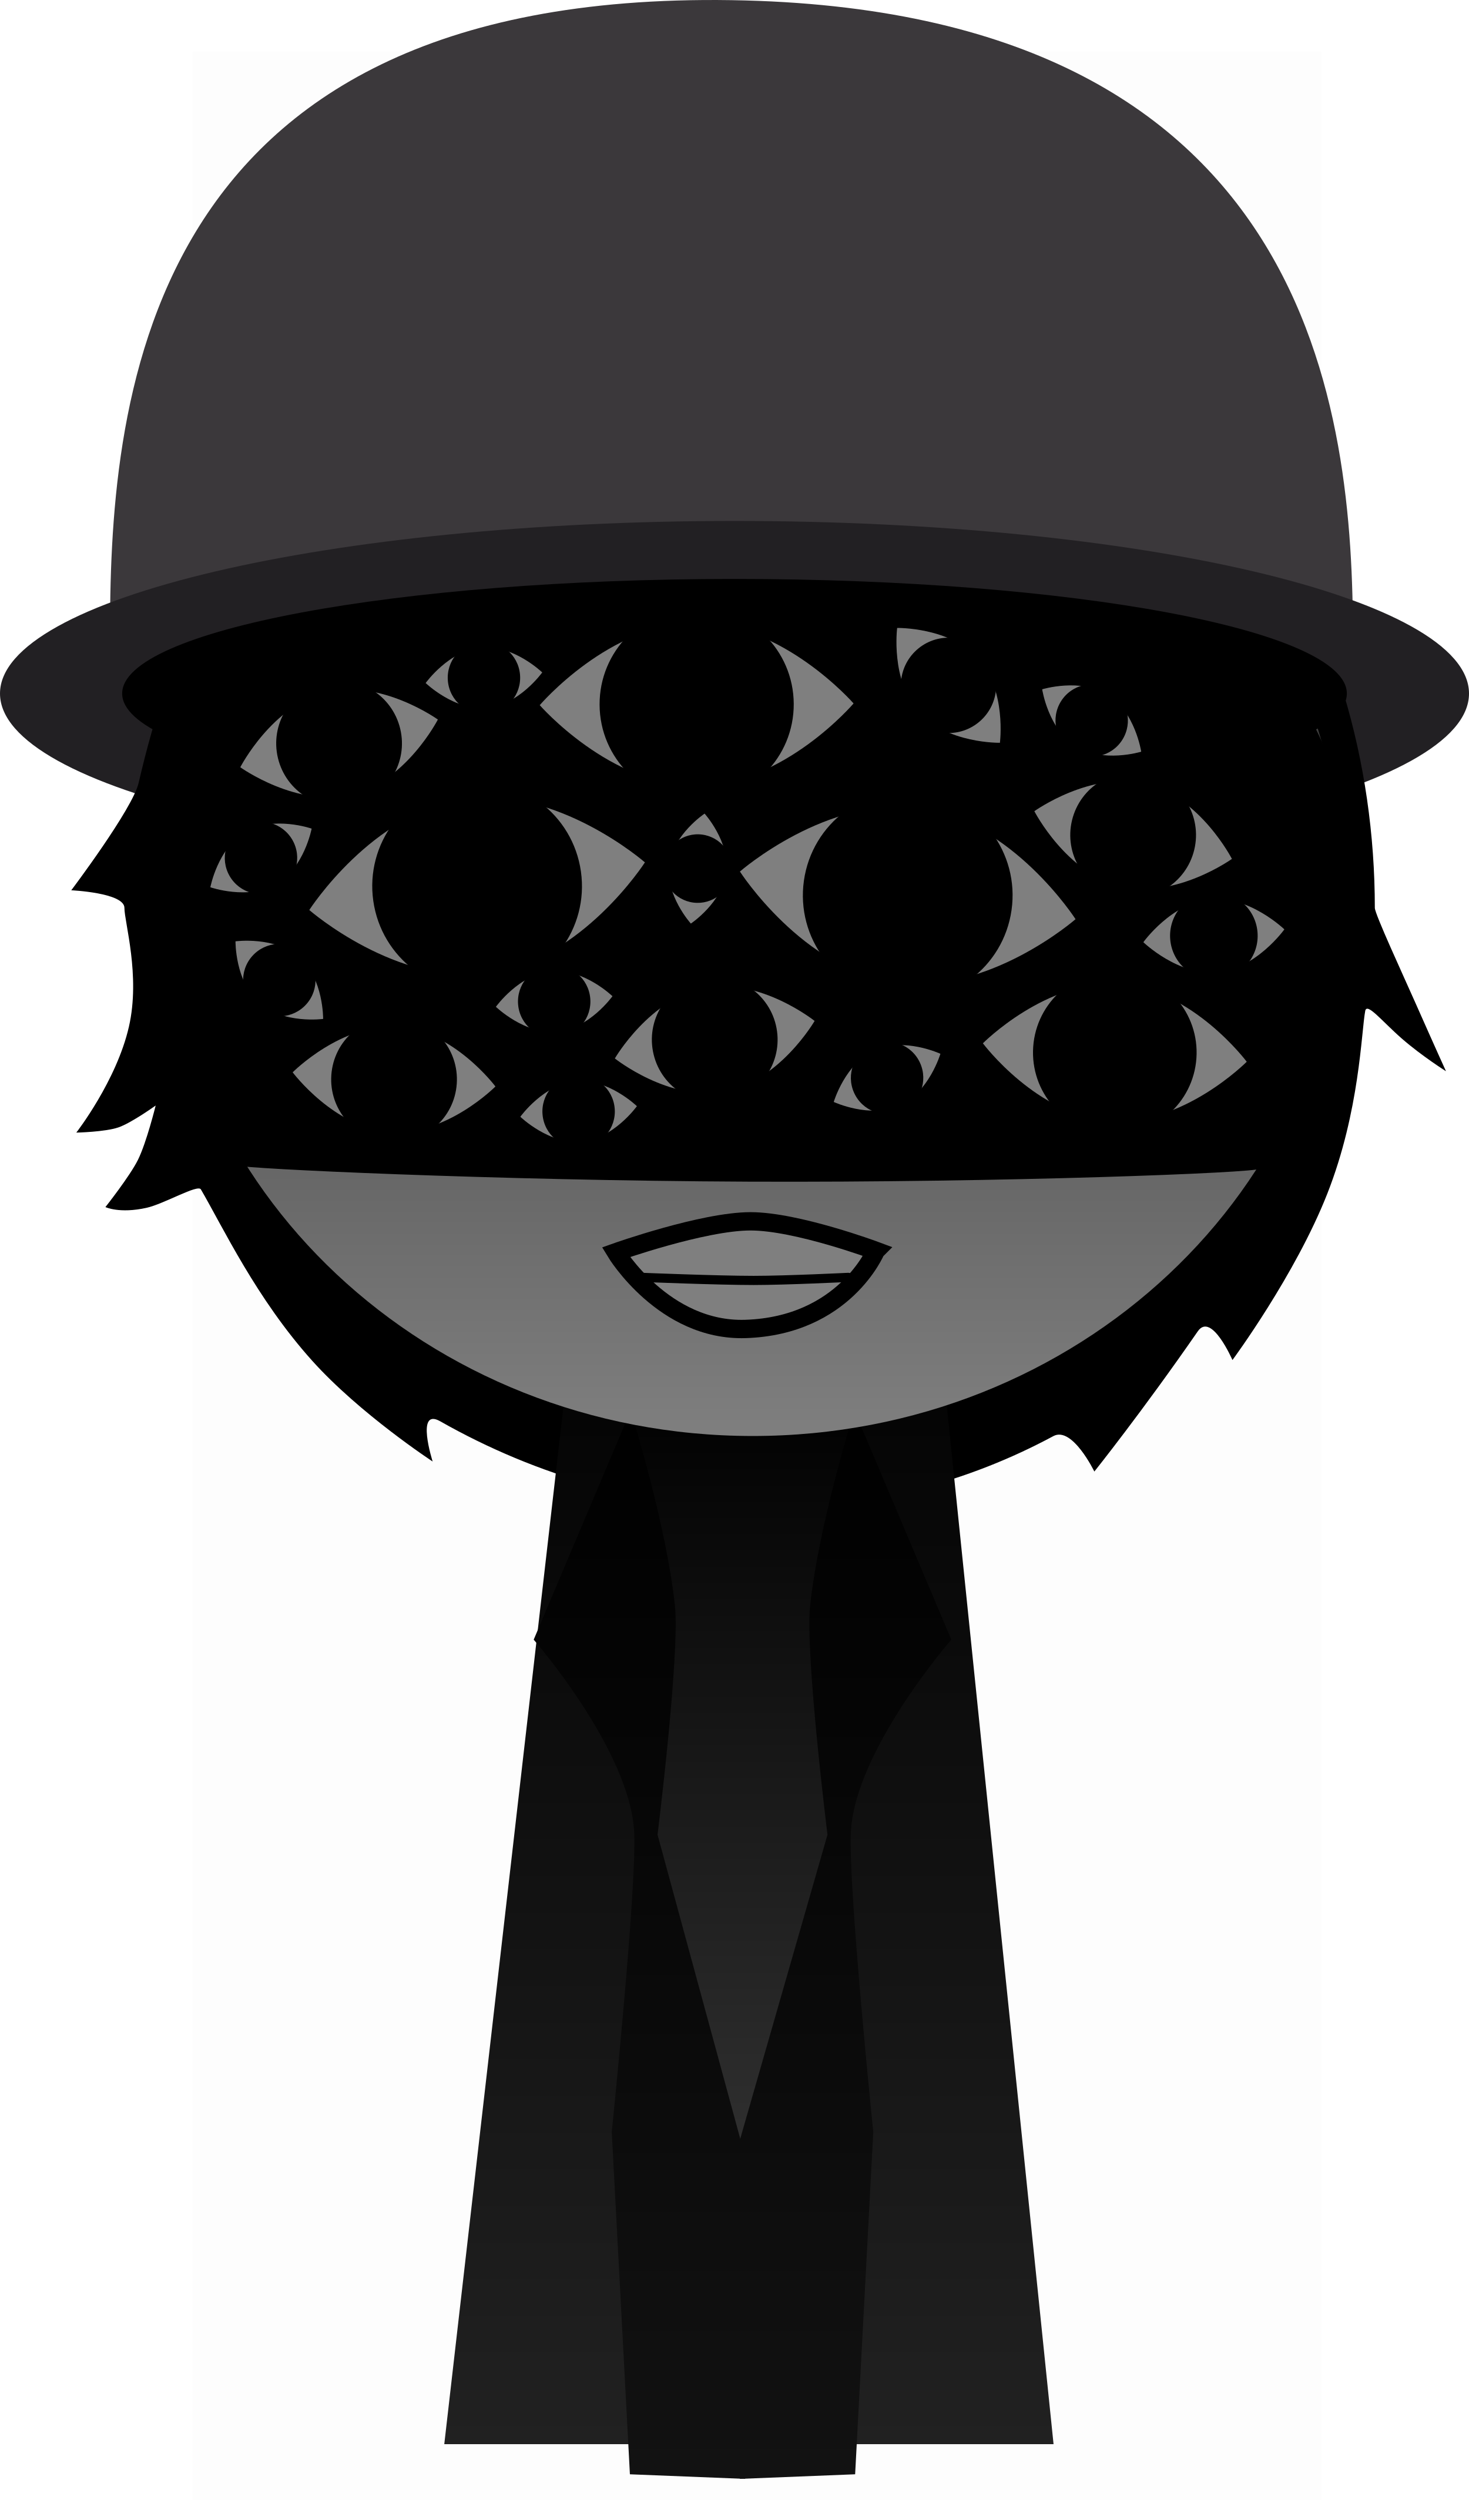 <svg version="1.1" xmlns="http://www.w3.org/2000/svg" xmlns:xlink="http://www.w3.org/1999/xlink" width="160.333" height="272.844" viewBox="0,0,160.333,272.844"><defs><linearGradient x1="320" y1="175.5" x2="320" y2="307.5" gradientUnits="userSpaceOnUse" id="color-1"><stop offset="0" stop-color="#000000"/><stop offset="1" stop-color="#212121"/></linearGradient><linearGradient x1="319.052" y1="191.339" x2="319.052" y2="287.089" gradientUnits="userSpaceOnUse" id="color-2"><stop offset="0" stop-color="#000000"/><stop offset="1" stop-color="#363636"/></linearGradient><linearGradient x1="308.052" y1="194.702" x2="308.052" y2="311.285" gradientUnits="userSpaceOnUse" id="color-3"><stop offset="0" stop-color="#000000"/><stop offset="1" stop-color="#121212"/></linearGradient><linearGradient x1="330.552" y1="194.702" x2="330.552" y2="311.285" gradientUnits="userSpaceOnUse" id="color-4"><stop offset="0" stop-color="#000000"/><stop offset="1" stop-color="#121212"/></linearGradient><linearGradient x1="320.41" y1="76.881" x2="320.41" y2="197.478" gradientUnits="userSpaceOnUse" id="color-5"><stop offset="0" stop-color="#1a1a1a"/><stop offset="1" stop-color="#7f7f7f"/></linearGradient></defs><g transform="translate(-238.26,-40.768)"><g data-paper-data="{&quot;isPaintingLayer&quot;:true}" fill-rule="nonzero" stroke-linejoin="miter" stroke-miterlimit="10" stroke-dasharray="" stroke-dashoffset="0" style="mix-blend-mode: normal"><path d="M259.284,313.613v-267.225h123.182v267.225z" fill-opacity="0.01" fill="#000000" stroke="none" stroke-width="0" stroke-linecap="butt"/><path d="M385.927,110.452c0,24.485 -30.37,19 -67.833,19c-37.463,0 -67.833,5.485 -67.833,-19c0,-24.485 2.378,-70.693 67.833,-69.667c63.797,1 67.833,45.182 67.833,69.667z" fill="#3b383b" stroke="none" stroke-width="0" stroke-linecap="butt"/><path d="M398.594,116.452c0,10.401 -35.892,18.833 -80.167,18.833c-44.275,0 -80.167,-8.432 -80.167,-18.833c0,-10.401 35.892,-18.833 80.167,-18.833c44.275,0 80.167,8.432 80.167,18.833z" fill="#222023" stroke="none" stroke-width="0" stroke-linecap="butt"/><path d="M251.84,139.846c0,-1.657 -5.801,-1.923 -5.801,-1.923c0,0 6.696,-8.877 7.352,-11.718c0.844,-3.652 1.859,-7.281 3.076,-10.836c0.245,-0.716 128.101,-0.063 128.432,1.035c2.279,7.55 3.416,15.501 3.416,23.442c0,0.668 3.078,7.312 4.43,10.366c2.279,5.146 3.337,7.459 3.337,7.459c0,0 -2.647,-1.667 -4.824,-3.567c-2.141,-1.869 -3.81,-3.979 -3.991,-3.015c-0.435,2.304 -0.596,10.922 -4.129,19.918c-3.494,8.895 -10.363,18.181 -10.363,18.181c0,0 -2.292,-5.286 -3.777,-3.142c-6.077,8.779 -11.296,15.31 -11.296,15.31c0,0 -2.41,-4.977 -4.471,-3.868c-9.326,5.02 -20.063,7.911 -31.653,7.911c-12.607,0 -24.772,-3.566 -35.271,-9.527c-2.728,-1.549 -0.826,4.388 -0.826,4.388c0,0 -7.938,-5.197 -13.157,-11.007c-6.088,-6.778 -9.737,-14.571 -12.139,-18.689c-0.341,-0.584 -4.02,1.588 -5.934,2.013c-2.961,0.657 -4.484,-0.082 -4.484,-0.082c0,0 2.671,-3.377 3.551,-5.155c0.944,-1.907 1.933,-5.927 1.933,-5.927c0,0 -2.664,1.909 -4.06,2.385c-1.486,0.507 -4.602,0.57 -4.602,0.57c0,0 4.392,-5.643 5.743,-11.56c1.273,-5.574 -0.492,-11.391 -0.492,-12.96z" fill="#000000" stroke="#000000" stroke-width="0" stroke-linecap="butt"/><path d="M286.75,307.5l15.143,-131.842l37.783,-0.158l13.574,132z" fill="url(#color-1)" stroke="#000000" stroke-width="0" stroke-linecap="butt"/><path d="M308.302,240.839l-1.75,-49.5h25l-1.875,49.625l-10.375,46.125z" fill="url(#color-2)" stroke="none" stroke-width="0" stroke-linecap="butt"/><path d="M307.01,310.785l-1.98,-37.345c0,0 2.733,-26.629 2.451,-32.67c-0.419,-8.987 -10.971,-21.068 -10.971,-21.068l10.583,-25c0,0 3.869,12.29 4.83,21.279c0.561,5.246 -1.895,25.008 -1.895,25.008l9.051,33.274l0.514,37.023z" fill="url(#color-3)" stroke="none" stroke-width="0" stroke-linecap="butt"/><path d="M319.01,311.285l0.014,-37.023l9.551,-33.274c0,0 -2.456,-19.762 -1.895,-25.008c0.962,-8.989 4.83,-21.279 4.83,-21.279l10.583,25c0,0 -10.552,12.081 -10.971,21.068c-0.282,6.041 2.451,32.67 2.451,32.67l-1.98,37.345z" data-paper-data="{&quot;index&quot;:null}" fill="url(#color-4)" stroke="none" stroke-width="0" stroke-linecap="butt"/><path d="M256.173,137.179c0,-7.78 1.57,-15.216 4.428,-22.044c0.572,-1.365 119.842,0.506 120.291,1.683c2.43,6.361 3.755,13.216 3.755,20.361c0,33.302 -28.76,60.298 -64.237,60.298c-35.477,0 -64.237,-26.996 -64.237,-60.298z" fill="url(#color-5)" stroke="#000000" stroke-width="0" stroke-linecap="butt"/><path d="M385.26,116.452c0,6.906 -29.922,12.504 -66.833,12.504c-36.911,0 -66.833,-5.598 -66.833,-12.504c0,-6.906 29.922,-12.504 66.833,-12.504c36.911,0 66.833,5.598 66.833,12.504z" fill="#000000" stroke="none" stroke-width="0" stroke-linecap="butt"/><path d="M254.84,136.846c0,-7.866 2.417,-14.661 6.593,-20.385c0.873,-1.197 116.744,-1.849 118.12,0.044c4.156,5.715 5.761,12.496 5.761,20.342c0,11.53 -3.501,22.304 -9.574,31.463c-0.298,0.449 -27.95,1.529 -55.816,1.411c-27.653,-0.117 -55.523,-1.429 -55.744,-1.768c-5.929,-9.082 -9.34,-19.726 -9.34,-31.107z" fill="#000000" stroke="#000000" stroke-width="0" stroke-linecap="butt"/><path d="M333.843,177.264c0,0 -3.414,8.183 -14.217,8.532c-8.906,0.288 -14.148,-8.372 -14.148,-8.372c0,0 9.498,-3.375 14.698,-3.375c5.055,0 13.668,3.214 13.668,3.214z" fill="#7f7f7f" stroke="#000000" stroke-width="2" stroke-linecap="round"/><path d="M330.848,180.167c0,0 -6.748,0.333 -10.333,0.333c-3.89,0 -12.167,-0.333 -12.167,-0.333" fill="none" stroke="#000000" stroke-width="1" stroke-linecap="round"/><g stroke="none" stroke-width="0" stroke-linecap="butt"><path d="M319.017,135.879c0,0 9.55,-8.35 19.666,-6.914c10.116,1.435 16.967,12.112 16.967,12.112c0,0 -9.55,8.35 -19.666,6.914c-10.116,-1.435 -16.967,-12.112 -16.967,-12.112z" fill="#7f7f7f"/><path d="M326.003,136.87c0.888,-6.258 6.681,-10.611 12.938,-9.723c6.258,0.888 10.611,6.681 9.723,12.938c-0.888,6.258 -6.681,10.611 -12.938,9.723c-6.258,-0.888 -10.611,-6.681 -9.723,-12.938z" fill="#000000"/></g><g data-paper-data="{&quot;index&quot;:null}" stroke="none" stroke-width="0" stroke-linecap="butt"><path d="M291.683,146.991c-10.116,1.435 -19.666,-6.914 -19.666,-6.914c0,0 6.851,-10.677 16.967,-12.112c10.116,-1.435 19.666,6.914 19.666,6.914c0,0 -6.851,10.677 -16.967,12.112z" fill="#7f7f7f"/><path d="M291.941,148.808c-6.258,0.888 -12.05,-3.465 -12.938,-9.723c-0.888,-6.258 3.465,-12.05 9.723,-12.938c6.258,-0.888 12.05,3.465 12.938,9.723c0.888,6.258 -3.465,12.05 -9.723,12.938z" fill="#000000"/></g><g data-paper-data="{&quot;index&quot;:null}" stroke="none" stroke-width="0" stroke-linecap="butt"><path d="M314.345,126.524c-9.459,0.051 -17.176,-8.803 -17.176,-8.803c0,0 7.62,-8.937 17.079,-8.989c9.459,-0.051 17.176,8.803 17.176,8.803c0,0 -7.62,8.937 -17.079,8.989z" fill="#7f7f7f"/><path d="M314.354,128.224c-5.852,0.032 -10.621,-4.686 -10.653,-10.538c-0.032,-5.852 4.686,-10.621 10.538,-10.653c5.852,-0.032 10.621,4.686 10.653,10.538c0.032,5.852 -4.686,10.621 -10.538,10.653z" fill="#000000"/></g><g data-paper-data="{&quot;index&quot;:null}" stroke="none" stroke-width="0" stroke-linecap="butt"><path d="M359.413,163.107c-7.952,-0.556 -13.876,-8.484 -13.876,-8.484c0,0 6.969,-7.028 14.921,-6.472c7.952,0.556 13.876,8.484 13.876,8.484c0,0 -6.969,7.028 -14.921,6.472z" fill="#7f7f7f"/><path d="M359.313,164.536c-4.919,-0.344 -8.628,-4.61 -8.285,-9.529c0.344,-4.919 4.61,-8.628 9.529,-8.285c4.919,0.344 8.628,4.61 8.285,9.529c-0.344,4.919 -4.61,8.628 -9.529,8.285z" fill="#000000"/></g><g data-paper-data="{&quot;index&quot;:null}" stroke="none" stroke-width="0" stroke-linecap="butt"><path d="M280.867,164.309c-6.111,-0.427 -10.664,-6.52 -10.664,-6.52c0,0 5.356,-5.401 11.467,-4.974c6.111,0.427 10.664,6.52 10.664,6.52c0,0 -5.356,5.401 -11.467,4.974z" fill="#7f7f7f"/><path d="M280.79,165.407c-3.78,-0.264 -6.631,-3.543 -6.367,-7.323c0.264,-3.78 3.543,-6.631 7.323,-6.367c3.78,0.264 6.631,3.543 6.367,7.323c-0.264,3.78 -3.543,6.631 -7.323,6.367z" fill="#000000"/></g><g data-paper-data="{&quot;index&quot;:null}" stroke="none" stroke-width="0" stroke-linecap="butt"><path d="M276.62,127.495c-5.955,1.437 -12.134,-2.998 -12.134,-2.998c0,0 3.476,-6.765 9.431,-8.203c5.955,-1.437 12.134,2.998 12.134,2.998c0,0 -3.476,6.765 -9.431,8.203z" fill="#7f7f7f"/><path d="M276.878,128.565c-3.684,0.889 -7.391,-1.377 -8.28,-5.06c-0.889,-3.684 1.377,-7.391 5.06,-8.28c3.684,-0.889 7.391,1.377 8.28,5.06c0.889,3.684 -1.377,7.391 -5.06,8.28z" fill="#000000"/></g><g data-paper-data="{&quot;index&quot;:null}" stroke="none" stroke-width="0" stroke-linecap="butt"><path d="M351.153,129.293c0,0 6.179,-4.435 12.134,-2.998c5.955,1.437 9.431,8.203 9.431,8.203c0,0 -6.179,4.435 -12.134,2.998c-5.955,-1.437 -9.431,-8.203 -9.431,-8.203z" fill="#7f7f7f"/><path d="M355.265,130.285c0.889,-3.684 4.596,-5.949 8.28,-5.06c3.684,0.889 5.949,4.596 5.06,8.28c-0.889,3.684 -4.596,5.949 -8.28,5.06c-3.684,-0.889 -5.949,-4.596 -5.06,-8.28z" fill="#000000"/></g><g data-paper-data="{&quot;index&quot;:null}" stroke="none" stroke-width="0" stroke-linecap="butt"><path d="M336.18,109.295c0,0 5.765,-0.107 8.862,3.354c3.097,3.461 2.353,9.178 2.353,9.178c0,0 -5.765,0.107 -8.862,-3.354c-3.097,-3.461 -2.353,-9.178 -2.353,-9.178z" fill="#7f7f7f"/><path d="M338.319,111.685c2.141,-1.916 5.429,-1.733 7.345,0.408c1.916,2.141 1.733,5.429 -0.408,7.345c-2.141,1.916 -5.429,1.733 -7.345,-0.408c-1.916,-2.141 -1.733,-5.429 0.408,-7.345z" fill="#000000"/></g><g data-paper-data="{&quot;index&quot;:null}" stroke="none" stroke-width="0" stroke-linecap="butt"><path d="M305.367,156.275c0,0 3.818,-6.578 9.839,-7.709c6.021,-1.13 11.965,3.616 11.965,3.616c0,0 -3.818,6.578 -9.839,7.709c-6.021,1.13 -11.965,-3.616 -11.965,-3.616z" fill="#7f7f7f"/><path d="M309.525,155.494c-0.699,-3.725 1.753,-7.311 5.478,-8.01c3.725,-0.699 7.311,1.753 8.01,5.478c0.699,3.725 -1.753,7.311 -5.478,8.01c-3.725,0.699 -7.311,-1.753 -8.01,-5.478z" fill="#000000"/></g><g data-paper-data="{&quot;index&quot;:null}" stroke="none" stroke-width="0" stroke-linecap="butt"><path d="M263.963,143.494c0,0 4.341,-0.589 6.982,1.75c2.642,2.338 2.584,6.718 2.584,6.718c0,0 -4.341,0.589 -6.982,-1.75c-2.642,-2.338 -2.584,-6.718 -2.584,-6.718z" fill="#7f7f7f"/><path d="M265.787,145.109c1.447,-1.634 3.944,-1.786 5.578,-0.34c1.634,1.447 1.786,3.944 0.34,5.578c-1.447,1.634 -3.944,1.786 -5.578,0.34c-1.634,-1.447 -1.786,-3.944 -0.34,-5.578z" fill="#000000"/></g><g data-paper-data="{&quot;index&quot;:null}" stroke="none" stroke-width="0" stroke-linecap="butt"><path d="M261.218,137.595c0,0 0.813,-4.304 3.866,-6.072c3.053,-1.768 7.191,-0.329 7.191,-0.329c0,0 -0.813,4.304 -3.866,6.072c-3.053,1.768 -7.191,0.329 -7.191,0.329z" fill="#7f7f7f"/><path d="M263.326,136.375c-1.093,-1.889 -0.449,-4.306 1.44,-5.4c1.889,-1.093 4.306,-0.449 5.4,1.44c1.093,1.889 0.449,4.306 -1.44,5.4c-1.889,1.093 -4.306,0.449 -5.4,-1.44z" fill="#000000"/></g><g data-paper-data="{&quot;index&quot;:null}" stroke="none" stroke-width="0" stroke-linecap="butt"><path d="M329.257,161.023c0,0 1.242,-4.201 4.457,-5.652c3.216,-1.451 7.187,0.396 7.187,0.396c0,0 -1.242,4.201 -4.457,5.652c-3.216,1.451 -7.187,-0.396 -7.187,-0.396z" fill="#7f7f7f"/><path d="M331.478,160.02c-0.898,-1.989 -0.013,-4.33 1.976,-5.227c1.989,-0.898 4.33,-0.013 5.227,1.976c0.898,1.989 0.013,4.33 -1.976,5.227c-1.989,0.898 -4.33,0.013 -5.227,-1.976z" fill="#000000"/></g><g data-paper-data="{&quot;index&quot;:null}" stroke="none" stroke-width="0" stroke-linecap="butt"><path d="M352.008,115.99c0,0 4.188,-1.283 7.173,0.598c2.985,1.881 3.636,6.212 3.636,6.212c0,0 -4.188,1.283 -7.173,-0.598c-2.985,-1.881 -3.636,-6.212 -3.636,-6.212z" fill="#7f7f7f"/><path d="M354.069,117.288c1.163,-1.846 3.603,-2.4 5.45,-1.237c1.846,1.163 2.4,3.603 1.237,5.45c-1.163,1.846 -3.603,2.4 -5.45,1.237c-1.846,-1.163 -2.4,-3.603 -1.237,-5.45z" fill="#000000"/></g><g data-paper-data="{&quot;index&quot;:null}" stroke="none" stroke-width="0" stroke-linecap="butt"><path d="M284.718,115.306c0,0 2.548,-3.563 6.061,-3.882c3.513,-0.319 6.662,2.726 6.662,2.726c0,0 -2.548,3.563 -6.061,3.882c-3.513,0.319 -6.662,-2.726 -6.662,-2.726z" fill="#7f7f7f"/><path d="M287.144,115.086c-0.198,-2.173 1.404,-4.096 3.578,-4.293c2.173,-0.198 4.096,1.404 4.293,3.578c0.198,2.173 -1.404,4.096 -3.578,4.293c-2.173,0.198 -4.096,-1.404 -4.293,-3.578z" fill="#000000"/></g><g data-paper-data="{&quot;index&quot;:null}" stroke="none" stroke-width="0" stroke-linecap="butt"><path d="M292.384,150.64c0,0 2.548,-3.563 6.061,-3.882c3.513,-0.319 6.662,2.726 6.662,2.726c0,0 -2.548,3.563 -6.061,3.882c-3.513,0.319 -6.662,-2.726 -6.662,-2.726z" fill="#7f7f7f"/><path d="M294.811,150.419c-0.198,-2.173 1.404,-4.096 3.578,-4.293c2.173,-0.198 4.096,1.404 4.293,3.578c0.198,2.173 -1.404,4.096 -3.578,4.293c-2.173,0.198 -4.096,-1.404 -4.293,-3.578z" fill="#000000"/></g><g data-paper-data="{&quot;index&quot;:null}" stroke="none" stroke-width="0" stroke-linecap="butt"><path d="M295.051,162.64c0,0 2.548,-3.563 6.061,-3.882c3.513,-0.319 6.662,2.726 6.662,2.726c0,0 -2.548,3.563 -6.061,3.882c-3.513,0.319 -6.662,-2.726 -6.662,-2.726z" fill="#7f7f7f"/><path d="M297.477,162.419c-0.198,-2.173 1.404,-4.096 3.578,-4.293c2.173,-0.198 4.096,1.404 4.293,3.578c0.198,2.173 -1.404,4.096 -3.578,4.293c-2.173,0.198 -4.096,-1.404 -4.293,-3.578z" fill="#000000"/></g><g data-paper-data="{&quot;index&quot;:null}" stroke="none" stroke-width="0" stroke-linecap="butt"><path d="M363.051,143.589c0,0 3.082,-4.31 7.332,-4.696c4.25,-0.386 8.058,3.297 8.058,3.297c0,0 -3.082,4.31 -7.332,4.696c-4.25,0.386 -8.058,-3.297 -8.058,-3.297z" fill="#7f7f7f"/><path d="M365.986,143.322c-0.239,-2.629 1.699,-4.954 4.328,-5.193c2.629,-0.239 4.954,1.699 5.193,4.328c0.239,2.629 -1.699,4.954 -4.328,5.193c-2.629,0.239 -4.954,-1.699 -5.193,-4.328z" fill="#000000"/></g><g data-paper-data="{&quot;index&quot;:null}" stroke="none" stroke-width="0" stroke-linecap="butt"><path d="M313.663,141.557c0,0 -2.781,-3.076 -2.367,-6.39c0.414,-3.314 3.866,-5.611 3.866,-5.611c0,0 2.781,3.076 2.367,6.39c-0.414,3.314 -3.866,5.611 -3.866,5.611z" fill="#7f7f7f"/><path d="M313.949,139.268c-2.05,-0.256 -3.504,-2.125 -3.248,-4.176c0.256,-2.05 2.125,-3.504 4.176,-3.248c2.05,0.256 3.504,2.125 3.248,4.176c-0.256,2.05 -2.125,3.504 -4.176,3.248z" fill="#000000"/></g></g></g></svg>
